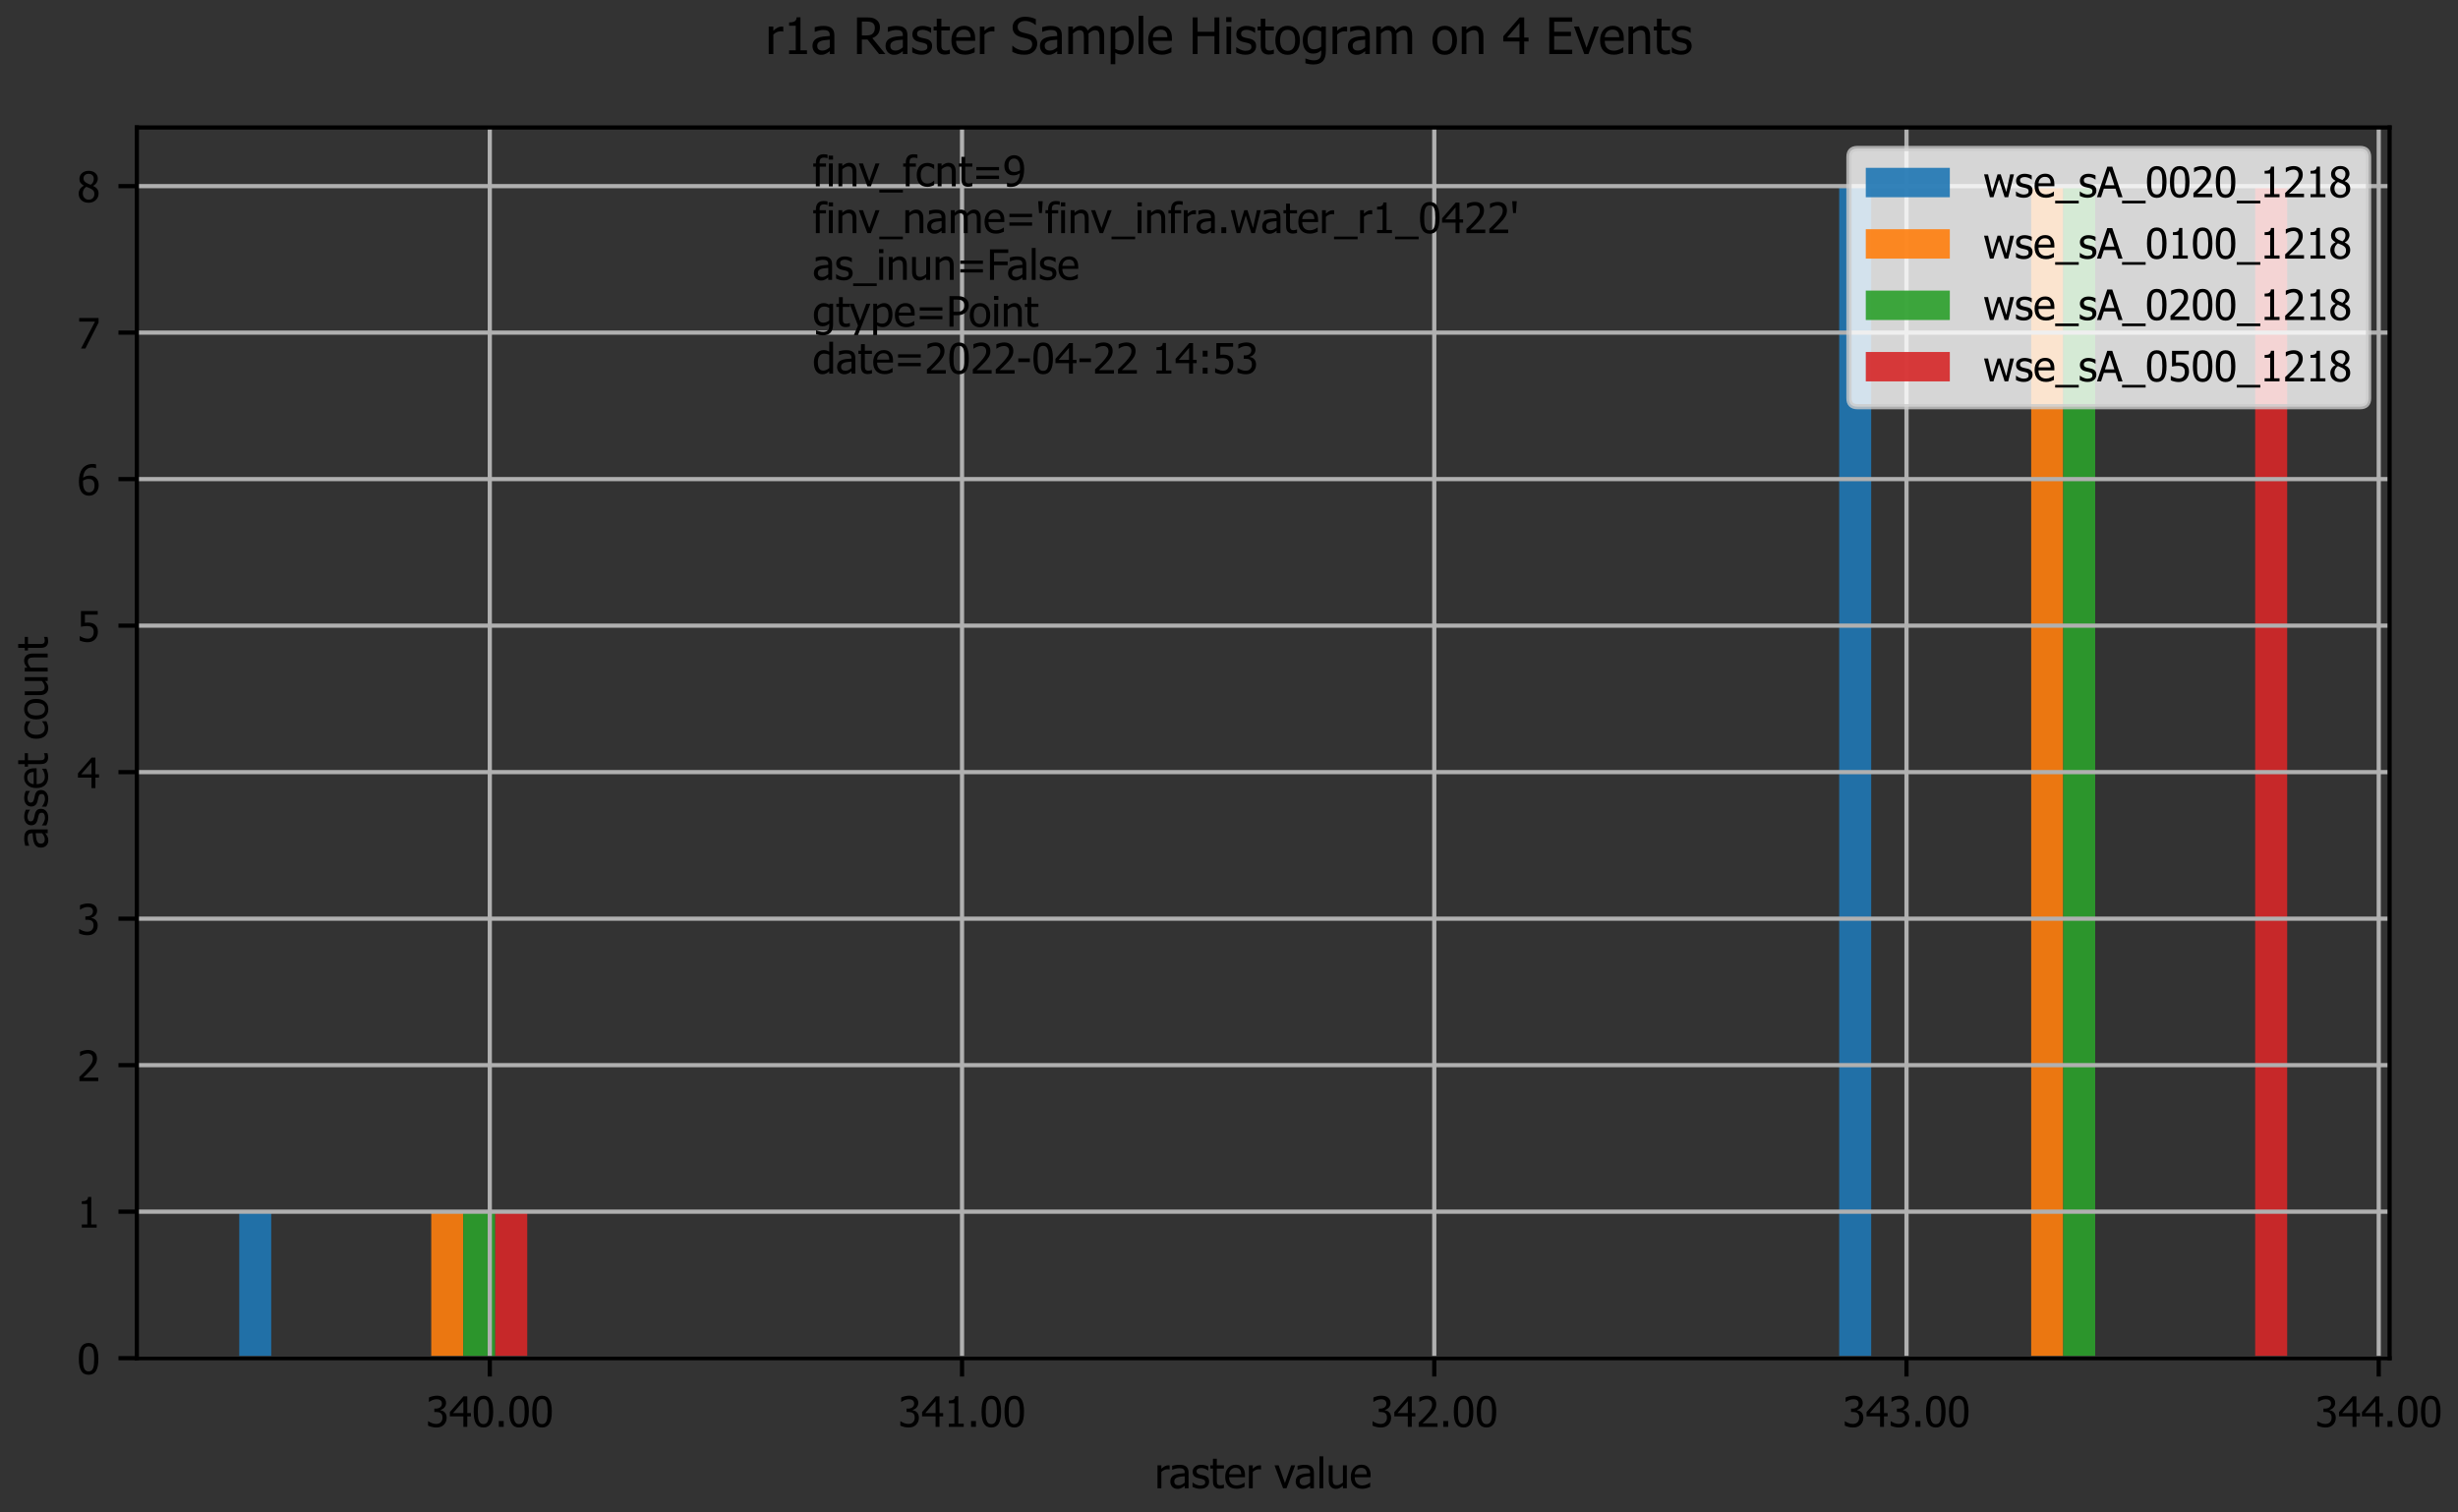 <?xml version="1.0" encoding="utf-8" standalone="no"?>
<!DOCTYPE svg PUBLIC "-//W3C//DTD SVG 1.1//EN"
  "http://www.w3.org/Graphics/SVG/1.1/DTD/svg11.dtd">
<!-- Created with matplotlib (https://matplotlib.org/) -->
<svg height="288pt" version="1.1" viewBox="0 0 468 288" width="468pt" xmlns="http://www.w3.org/2000/svg" xmlns:xlink="http://www.w3.org/1999/xlink">
 <rect x="0" y="0" width="468" height="288" fill="#333333" stroke="none"/>
 <defs>
  <style type="text/css">*{stroke-linecap:butt;stroke-linejoin:round;}</style>
 </defs>
 <g id="figure_1">
  <g id="patch_1">
   <path d="M 0 288 
L 468 288 
L 468 0 
L 0 0 
z
" style="fill:none;"/>
  </g>
  <g id="axes_1">
   <g id="patch_2">
    <path d="M 26.056 258.622 
L 454.972 258.622 
L 454.972 24.279 
L 26.056 24.279 
z
" style="fill:none;"/>
   </g>
   <g id="patch_3">
    <path clip-path="url(#p76bb794355)" d="M 45.553 258.622 
L 51.645 258.622 
L 51.645 230.724 
L 45.553 230.724 
z
" style="fill:#1f77b4;opacity:0.9;"/>
   </g>
   <g id="patch_4">
    <path clip-path="url(#p76bb794355)" d="M 76.015 258.622 
L 82.108 258.622 
L 82.108 258.622 
L 76.015 258.622 
z
" style="fill:#1f77b4;opacity:0.9;"/>
   </g>
   <g id="patch_5">
    <path clip-path="url(#p76bb794355)" d="M 106.478 258.622 
L 112.571 258.622 
L 112.571 258.622 
L 106.478 258.622 
z
" style="fill:#1f77b4;opacity:0.9;"/>
   </g>
   <g id="patch_6">
    <path clip-path="url(#p76bb794355)" d="M 136.941 258.622 
L 143.033 258.622 
L 143.033 258.622 
L 136.941 258.622 
z
" style="fill:#1f77b4;opacity:0.9;"/>
   </g>
   <g id="patch_7">
    <path clip-path="url(#p76bb794355)" d="M 167.404 258.622 
L 173.496 258.622 
L 173.496 258.622 
L 167.404 258.622 
z
" style="fill:#1f77b4;opacity:0.9;"/>
   </g>
   <g id="patch_8">
    <path clip-path="url(#p76bb794355)" d="M 197.866 258.622 
L 203.959 258.622 
L 203.959 258.622 
L 197.866 258.622 
z
" style="fill:#1f77b4;opacity:0.9;"/>
   </g>
   <g id="patch_9">
    <path clip-path="url(#p76bb794355)" d="M 228.329 258.622 
L 234.422 258.622 
L 234.422 258.622 
L 228.329 258.622 
z
" style="fill:#1f77b4;opacity:0.9;"/>
   </g>
   <g id="patch_10">
    <path clip-path="url(#p76bb794355)" d="M 258.792 258.622 
L 264.884 258.622 
L 264.884 258.622 
L 258.792 258.622 
z
" style="fill:#1f77b4;opacity:0.9;"/>
   </g>
   <g id="patch_11">
    <path clip-path="url(#p76bb794355)" d="M 289.254 258.622 
L 295.347 258.622 
L 295.347 258.622 
L 289.254 258.622 
z
" style="fill:#1f77b4;opacity:0.9;"/>
   </g>
   <g id="patch_12">
    <path clip-path="url(#p76bb794355)" d="M 319.717 258.622 
L 325.81 258.622 
L 325.81 258.622 
L 319.717 258.622 
z
" style="fill:#1f77b4;opacity:0.9;"/>
   </g>
   <g id="patch_13">
    <path clip-path="url(#p76bb794355)" d="M 350.18 258.622 
L 356.273 258.622 
L 356.273 35.438 
L 350.18 35.438 
z
" style="fill:#1f77b4;opacity:0.9;"/>
   </g>
   <g id="patch_14">
    <path clip-path="url(#p76bb794355)" d="M 380.643 258.622 
L 386.735 258.622 
L 386.735 258.622 
L 380.643 258.622 
z
" style="fill:#1f77b4;opacity:0.9;"/>
   </g>
   <g id="patch_15">
    <path clip-path="url(#p76bb794355)" d="M 411.105 258.622 
L 417.198 258.622 
L 417.198 258.622 
L 411.105 258.622 
z
" style="fill:#1f77b4;opacity:0.9;"/>
   </g>
   <g id="patch_16">
    <path clip-path="url(#p76bb794355)" d="M 51.645 258.622 
L 57.738 258.622 
L 57.738 258.622 
L 51.645 258.622 
z
" style="fill:#ff7f0e;opacity:0.9;"/>
   </g>
   <g id="patch_17">
    <path clip-path="url(#p76bb794355)" d="M 82.108 258.622 
L 88.2 258.622 
L 88.2 230.724 
L 82.108 230.724 
z
" style="fill:#ff7f0e;opacity:0.9;"/>
   </g>
   <g id="patch_18">
    <path clip-path="url(#p76bb794355)" d="M 112.571 258.622 
L 118.663 258.622 
L 118.663 258.622 
L 112.571 258.622 
z
" style="fill:#ff7f0e;opacity:0.9;"/>
   </g>
   <g id="patch_19">
    <path clip-path="url(#p76bb794355)" d="M 143.033 258.622 
L 149.126 258.622 
L 149.126 258.622 
L 143.033 258.622 
z
" style="fill:#ff7f0e;opacity:0.9;"/>
   </g>
   <g id="patch_20">
    <path clip-path="url(#p76bb794355)" d="M 173.496 258.622 
L 179.589 258.622 
L 179.589 258.622 
L 173.496 258.622 
z
" style="fill:#ff7f0e;opacity:0.9;"/>
   </g>
   <g id="patch_21">
    <path clip-path="url(#p76bb794355)" d="M 203.959 258.622 
L 210.051 258.622 
L 210.051 258.622 
L 203.959 258.622 
z
" style="fill:#ff7f0e;opacity:0.9;"/>
   </g>
   <g id="patch_22">
    <path clip-path="url(#p76bb794355)" d="M 234.422 258.622 
L 240.514 258.622 
L 240.514 258.622 
L 234.422 258.622 
z
" style="fill:#ff7f0e;opacity:0.9;"/>
   </g>
   <g id="patch_23">
    <path clip-path="url(#p76bb794355)" d="M 264.884 258.622 
L 270.977 258.622 
L 270.977 258.622 
L 264.884 258.622 
z
" style="fill:#ff7f0e;opacity:0.9;"/>
   </g>
   <g id="patch_24">
    <path clip-path="url(#p76bb794355)" d="M 295.347 258.622 
L 301.44 258.622 
L 301.44 258.622 
L 295.347 258.622 
z
" style="fill:#ff7f0e;opacity:0.9;"/>
   </g>
   <g id="patch_25">
    <path clip-path="url(#p76bb794355)" d="M 325.81 258.622 
L 331.902 258.622 
L 331.902 258.622 
L 325.81 258.622 
z
" style="fill:#ff7f0e;opacity:0.9;"/>
   </g>
   <g id="patch_26">
    <path clip-path="url(#p76bb794355)" d="M 356.273 258.622 
L 362.365 258.622 
L 362.365 258.622 
L 356.273 258.622 
z
" style="fill:#ff7f0e;opacity:0.9;"/>
   </g>
   <g id="patch_27">
    <path clip-path="url(#p76bb794355)" d="M 386.735 258.622 
L 392.828 258.622 
L 392.828 35.438 
L 386.735 35.438 
z
" style="fill:#ff7f0e;opacity:0.9;"/>
   </g>
   <g id="patch_28">
    <path clip-path="url(#p76bb794355)" d="M 417.198 258.622 
L 423.291 258.622 
L 423.291 258.622 
L 417.198 258.622 
z
" style="fill:#ff7f0e;opacity:0.9;"/>
   </g>
   <g id="patch_29">
    <path clip-path="url(#p76bb794355)" d="M 57.738 258.622 
L 63.83 258.622 
L 63.83 258.622 
L 57.738 258.622 
z
" style="fill:#2ca02c;opacity:0.9;"/>
   </g>
   <g id="patch_30">
    <path clip-path="url(#p76bb794355)" d="M 88.2 258.622 
L 94.293 258.622 
L 94.293 230.724 
L 88.2 230.724 
z
" style="fill:#2ca02c;opacity:0.9;"/>
   </g>
   <g id="patch_31">
    <path clip-path="url(#p76bb794355)" d="M 118.663 258.622 
L 124.756 258.622 
L 124.756 258.622 
L 118.663 258.622 
z
" style="fill:#2ca02c;opacity:0.9;"/>
   </g>
   <g id="patch_32">
    <path clip-path="url(#p76bb794355)" d="M 149.126 258.622 
L 155.218 258.622 
L 155.218 258.622 
L 149.126 258.622 
z
" style="fill:#2ca02c;opacity:0.9;"/>
   </g>
   <g id="patch_33">
    <path clip-path="url(#p76bb794355)" d="M 179.589 258.622 
L 185.681 258.622 
L 185.681 258.622 
L 179.589 258.622 
z
" style="fill:#2ca02c;opacity:0.9;"/>
   </g>
   <g id="patch_34">
    <path clip-path="url(#p76bb794355)" d="M 210.051 258.622 
L 216.144 258.622 
L 216.144 258.622 
L 210.051 258.622 
z
" style="fill:#2ca02c;opacity:0.9;"/>
   </g>
   <g id="patch_35">
    <path clip-path="url(#p76bb794355)" d="M 240.514 258.622 
L 246.607 258.622 
L 246.607 258.622 
L 240.514 258.622 
z
" style="fill:#2ca02c;opacity:0.9;"/>
   </g>
   <g id="patch_36">
    <path clip-path="url(#p76bb794355)" d="M 270.977 258.622 
L 277.069 258.622 
L 277.069 258.622 
L 270.977 258.622 
z
" style="fill:#2ca02c;opacity:0.9;"/>
   </g>
   <g id="patch_37">
    <path clip-path="url(#p76bb794355)" d="M 301.44 258.622 
L 307.532 258.622 
L 307.532 258.622 
L 301.44 258.622 
z
" style="fill:#2ca02c;opacity:0.9;"/>
   </g>
   <g id="patch_38">
    <path clip-path="url(#p76bb794355)" d="M 331.902 258.622 
L 337.995 258.622 
L 337.995 258.622 
L 331.902 258.622 
z
" style="fill:#2ca02c;opacity:0.9;"/>
   </g>
   <g id="patch_39">
    <path clip-path="url(#p76bb794355)" d="M 362.365 258.622 
L 368.458 258.622 
L 368.458 258.622 
L 362.365 258.622 
z
" style="fill:#2ca02c;opacity:0.9;"/>
   </g>
   <g id="patch_40">
    <path clip-path="url(#p76bb794355)" d="M 392.828 258.622 
L 398.92 258.622 
L 398.92 35.438 
L 392.828 35.438 
z
" style="fill:#2ca02c;opacity:0.9;"/>
   </g>
   <g id="patch_41">
    <path clip-path="url(#p76bb794355)" d="M 423.291 258.622 
L 429.383 258.622 
L 429.383 258.622 
L 423.291 258.622 
z
" style="fill:#2ca02c;opacity:0.9;"/>
   </g>
   <g id="patch_42">
    <path clip-path="url(#p76bb794355)" d="M 63.83 258.622 
L 69.923 258.622 
L 69.923 258.622 
L 63.83 258.622 
z
" style="fill:#d62728;opacity:0.9;"/>
   </g>
   <g id="patch_43">
    <path clip-path="url(#p76bb794355)" d="M 94.293 258.622 
L 100.386 258.622 
L 100.386 230.724 
L 94.293 230.724 
z
" style="fill:#d62728;opacity:0.9;"/>
   </g>
   <g id="patch_44">
    <path clip-path="url(#p76bb794355)" d="M 124.756 258.622 
L 130.848 258.622 
L 130.848 258.622 
L 124.756 258.622 
z
" style="fill:#d62728;opacity:0.9;"/>
   </g>
   <g id="patch_45">
    <path clip-path="url(#p76bb794355)" d="M 155.218 258.622 
L 161.311 258.622 
L 161.311 258.622 
L 155.218 258.622 
z
" style="fill:#d62728;opacity:0.9;"/>
   </g>
   <g id="patch_46">
    <path clip-path="url(#p76bb794355)" d="M 185.681 258.622 
L 191.774 258.622 
L 191.774 258.622 
L 185.681 258.622 
z
" style="fill:#d62728;opacity:0.9;"/>
   </g>
   <g id="patch_47">
    <path clip-path="url(#p76bb794355)" d="M 216.144 258.622 
L 222.236 258.622 
L 222.236 258.622 
L 216.144 258.622 
z
" style="fill:#d62728;opacity:0.9;"/>
   </g>
   <g id="patch_48">
    <path clip-path="url(#p76bb794355)" d="M 246.607 258.622 
L 252.699 258.622 
L 252.699 258.622 
L 246.607 258.622 
z
" style="fill:#d62728;opacity:0.9;"/>
   </g>
   <g id="patch_49">
    <path clip-path="url(#p76bb794355)" d="M 277.069 258.622 
L 283.162 258.622 
L 283.162 258.622 
L 277.069 258.622 
z
" style="fill:#d62728;opacity:0.9;"/>
   </g>
   <g id="patch_50">
    <path clip-path="url(#p76bb794355)" d="M 307.532 258.622 
L 313.625 258.622 
L 313.625 258.622 
L 307.532 258.622 
z
" style="fill:#d62728;opacity:0.9;"/>
   </g>
   <g id="patch_51">
    <path clip-path="url(#p76bb794355)" d="M 337.995 258.622 
L 344.087 258.622 
L 344.087 258.622 
L 337.995 258.622 
z
" style="fill:#d62728;opacity:0.9;"/>
   </g>
   <g id="patch_52">
    <path clip-path="url(#p76bb794355)" d="M 368.458 258.622 
L 374.55 258.622 
L 374.55 258.622 
L 368.458 258.622 
z
" style="fill:#d62728;opacity:0.9;"/>
   </g>
   <g id="patch_53">
    <path clip-path="url(#p76bb794355)" d="M 398.92 258.622 
L 405.013 258.622 
L 405.013 258.622 
L 398.92 258.622 
z
" style="fill:#d62728;opacity:0.9;"/>
   </g>
   <g id="patch_54">
    <path clip-path="url(#p76bb794355)" d="M 429.383 258.622 
L 435.476 258.622 
L 435.476 35.438 
L 429.383 35.438 
z
" style="fill:#d62728;opacity:0.9;"/>
   </g>
   <g id="matplotlib.axis_1">
    <g id="xtick_1">
     <g id="line2d_1">
      <path clip-path="url(#p76bb794355)" d="M 93.258 258.622 
L 93.258 24.279 
" style="fill:none;stroke:#b0b0b0;stroke-linecap:square;stroke-width:0.8;"/>
     </g>
     <g id="line2d_2">
      <defs>
       <path d="M 0 0 
L 0 3.5 
" id="ma0067b75f8" style="stroke:#000000;stroke-width:0.8;"/>
      </defs>
      <g>
       <use style="stroke:#000000;stroke-width:0.8;" x="93.258" xlink:href="#ma0067b75f8" y="258.622"/>
      </g>
     </g>
     <g id="text_1">
      <!-- 340.00 -->
      <g transform="translate(81.128 271.701)scale(0.08 -0.08)">
       <defs>
        <path d="M 24.953 65.766 
Q 22.312 65.766 19.672 65.125 
Q 17.047 64.5 14.5 63.484 
Q 12.156 62.5 10.422 61.422 
Q 8.688 60.359 7.328 59.422 
L 6.734 59.422 
L 6.734 69.734 
Q 9.906 71.438 15.344 72.828 
Q 20.797 74.219 25.734 74.219 
Q 30.672 74.219 34.344 73.219 
Q 38.031 72.219 41.016 70.125 
Q 44.234 67.781 45.875 64.453 
Q 47.516 61.141 47.516 56.688 
Q 47.516 50.688 43.547 46.141 
Q 39.594 41.609 34.078 40.375 
L 34.078 39.703 
Q 36.375 39.266 38.984 38.188 
Q 41.609 37.109 43.844 35.016 
Q 46.094 32.906 47.5 29.609 
Q 48.922 26.312 48.922 21.578 
Q 48.922 16.656 47.234 12.531 
Q 45.562 8.406 42.484 5.219 
Q 39.312 1.906 34.812 0.188 
Q 30.328 -1.516 24.609 -1.516 
Q 19.141 -1.516 13.766 -0.188 
Q 8.406 1.125 4.734 2.984 
L 4.734 13.281 
L 5.422 13.281 
Q 8.5 11.031 13.672 8.984 
Q 18.844 6.938 24.031 6.938 
Q 27 6.938 30 7.891 
Q 33.016 8.844 35.016 10.984 
Q 36.969 13.141 37.984 15.719 
Q 39.016 18.312 39.016 22.266 
Q 39.016 26.219 37.859 28.75 
Q 36.719 31.297 34.672 32.766 
Q 32.625 34.234 29.812 34.797 
Q 27 35.359 23.734 35.359 
L 19.578 35.359 
L 19.578 43.453 
L 22.797 43.453 
Q 29.391 43.453 33.516 46.578 
Q 37.641 49.703 37.641 55.672 
Q 37.641 58.406 36.562 60.375 
Q 35.5 62.359 33.844 63.531 
Q 31.984 64.797 29.734 65.281 
Q 27.484 65.766 24.953 65.766 
z
" id="Tahoma-51"/>
        <path d="M 52.094 25 
L 43.453 25 
L 43.453 0 
L 34.078 0 
L 34.078 25 
L 1.953 25 
L 1.953 35.25 
L 34.469 72.703 
L 43.453 72.703 
L 43.453 32.812 
L 52.094 32.812 
z
M 34.078 32.812 
L 34.078 61.234 
L 9.578 32.812 
z
" id="Tahoma-52"/>
        <path d="M 50.531 36.375 
Q 50.531 16.797 44.844 7.641 
Q 39.156 -1.516 27.297 -1.516 
Q 15.281 -1.516 9.656 7.812 
Q 4.047 17.141 4.047 36.281 
Q 4.047 55.953 9.734 65.062 
Q 15.438 74.172 27.297 74.172 
Q 39.312 74.172 44.922 64.75 
Q 50.531 55.328 50.531 36.375 
z
M 38.031 14.203 
Q 39.453 17.828 40.031 23.344 
Q 40.625 28.859 40.625 36.375 
Q 40.625 43.844 40.031 49.359 
Q 39.453 54.891 37.984 58.547 
Q 36.531 62.25 33.953 64.172 
Q 31.391 66.109 27.297 66.109 
Q 23.25 66.109 20.625 64.172 
Q 18.016 62.25 16.5 58.453 
Q 15.047 54.734 14.5 49.062 
Q 13.969 43.406 13.969 36.281 
Q 13.969 28.656 14.422 23.531 
Q 14.891 18.406 16.453 14.359 
Q 17.875 10.594 20.484 8.562 
Q 23.094 6.547 27.297 6.547 
Q 31.344 6.547 33.953 8.469 
Q 36.578 10.406 38.031 14.203 
z
" id="Tahoma-48"/>
        <path d="M 20.953 0 
L 9.281 0 
L 9.281 13.922 
L 20.953 13.922 
z
" id="Tahoma-46"/>
       </defs>
       <use xlink:href="#Tahoma-51"/>
       <use x="54.59" xlink:href="#Tahoma-52"/>
       <use x="109.18" xlink:href="#Tahoma-48"/>
       <use x="163.77" xlink:href="#Tahoma-46"/>
       <use x="194.043" xlink:href="#Tahoma-48"/>
       <use x="248.633" xlink:href="#Tahoma-48"/>
      </g>
     </g>
    </g>
    <g id="xtick_2">
     <g id="line2d_3">
      <path clip-path="url(#p76bb794355)" d="M 183.17 258.622 
L 183.17 24.279 
" style="fill:none;stroke:#b0b0b0;stroke-linecap:square;stroke-width:0.8;"/>
     </g>
     <g id="line2d_4">
      <g>
       <use style="stroke:#000000;stroke-width:0.8;" x="183.17" xlink:href="#ma0067b75f8" y="258.622"/>
      </g>
     </g>
     <g id="text_2">
      <!-- 341.00 -->
      <g transform="translate(171.04 271.701)scale(0.08 -0.08)">
       <defs>
        <path d="M 46.484 0 
L 11.031 0 
L 11.031 7.422 
L 24.219 7.422 
L 24.219 56.156 
L 11.031 56.156 
L 11.031 62.797 
Q 18.5 62.797 22.047 64.922 
Q 25.594 67.047 26.031 72.953 
L 33.594 72.953 
L 33.594 7.422 
L 46.484 7.422 
z
" id="Tahoma-49"/>
       </defs>
       <use xlink:href="#Tahoma-51"/>
       <use x="54.59" xlink:href="#Tahoma-52"/>
       <use x="109.18" xlink:href="#Tahoma-49"/>
       <use x="163.77" xlink:href="#Tahoma-46"/>
       <use x="194.043" xlink:href="#Tahoma-48"/>
       <use x="248.633" xlink:href="#Tahoma-48"/>
      </g>
     </g>
    </g>
    <g id="xtick_3">
     <g id="line2d_5">
      <path clip-path="url(#p76bb794355)" d="M 273.083 258.622 
L 273.083 24.279 
" style="fill:none;stroke:#b0b0b0;stroke-linecap:square;stroke-width:0.8;"/>
     </g>
     <g id="line2d_6">
      <g>
       <use style="stroke:#000000;stroke-width:0.8;" x="273.083" xlink:href="#ma0067b75f8" y="258.622"/>
      </g>
     </g>
     <g id="text_3">
      <!-- 342.00 -->
      <g transform="translate(260.953 271.701)scale(0.08 -0.08)">
       <defs>
        <path d="M 50.203 0 
L 5.328 0 
L 5.328 10.203 
Q 10.156 14.797 14.453 18.984 
Q 18.75 23.188 22.859 27.734 
Q 31.156 36.859 34.172 42.359 
Q 37.203 47.859 37.203 53.719 
Q 37.203 56.734 36.25 59.031 
Q 35.297 61.328 33.641 62.844 
Q 31.938 64.312 29.688 65.031 
Q 27.438 65.766 24.75 65.766 
Q 22.172 65.766 19.5 65.109 
Q 16.844 64.453 14.406 63.484 
Q 12.359 62.641 10.453 61.469 
Q 8.547 60.297 7.375 59.469 
L 6.844 59.469 
L 6.844 69.828 
Q 9.859 71.344 15.25 72.781 
Q 20.656 74.219 25.484 74.219 
Q 35.641 74.219 41.406 68.812 
Q 47.172 63.422 47.172 54.203 
Q 47.172 49.953 46.172 46.328 
Q 45.172 42.719 43.406 39.656 
Q 41.609 36.469 39.062 33.344 
Q 36.531 30.219 33.688 27.203 
Q 29.109 22.219 23.469 16.844 
Q 17.828 11.469 14.453 8.344 
L 50.203 8.344 
z
" id="Tahoma-50"/>
       </defs>
       <use xlink:href="#Tahoma-51"/>
       <use x="54.59" xlink:href="#Tahoma-52"/>
       <use x="109.18" xlink:href="#Tahoma-50"/>
       <use x="163.77" xlink:href="#Tahoma-46"/>
       <use x="194.043" xlink:href="#Tahoma-48"/>
       <use x="248.633" xlink:href="#Tahoma-48"/>
      </g>
     </g>
    </g>
    <g id="xtick_4">
     <g id="line2d_7">
      <path clip-path="url(#p76bb794355)" d="M 362.996 258.622 
L 362.996 24.279 
" style="fill:none;stroke:#b0b0b0;stroke-linecap:square;stroke-width:0.8;"/>
     </g>
     <g id="line2d_8">
      <g>
       <use style="stroke:#000000;stroke-width:0.8;" x="362.996" xlink:href="#ma0067b75f8" y="258.622"/>
      </g>
     </g>
     <g id="text_4">
      <!-- 343.00 -->
      <g transform="translate(350.866 271.701)scale(0.08 -0.08)">
       <use xlink:href="#Tahoma-51"/>
       <use x="54.59" xlink:href="#Tahoma-52"/>
       <use x="109.18" xlink:href="#Tahoma-51"/>
       <use x="163.77" xlink:href="#Tahoma-46"/>
       <use x="194.043" xlink:href="#Tahoma-48"/>
       <use x="248.633" xlink:href="#Tahoma-48"/>
      </g>
     </g>
    </g>
    <g id="xtick_5">
     <g id="line2d_9">
      <path clip-path="url(#p76bb794355)" d="M 452.908 258.622 
L 452.908 24.279 
" style="fill:none;stroke:#b0b0b0;stroke-linecap:square;stroke-width:0.8;"/>
     </g>
     <g id="line2d_10">
      <g>
       <use style="stroke:#000000;stroke-width:0.8;" x="452.908" xlink:href="#ma0067b75f8" y="258.622"/>
      </g>
     </g>
     <g id="text_5">
      <!-- 344.00 -->
      <g transform="translate(440.818 271.701)scale(0.08 -0.08)">
       <use xlink:href="#Tahoma-51"/>
       <use x="54.59" xlink:href="#Tahoma-52"/>
       <use x="109.18" xlink:href="#Tahoma-52"/>
       <use x="162.77" xlink:href="#Tahoma-46"/>
       <use x="193.043" xlink:href="#Tahoma-48"/>
       <use x="247.633" xlink:href="#Tahoma-48"/>
      </g>
     </g>
    </g>
    <g id="text_6">
     <!-- raster value -->
     <g transform="translate(219.856 283.39)scale(0.08 -0.08)">
      <defs>
       <path d="M 35.547 44.672 
L 35.062 44.672 
Q 34.031 44.969 32.875 45.047 
Q 31.734 45.125 30.125 45.125 
Q 26.422 45.125 22.75 43.5 
Q 19.094 41.891 15.828 38.719 
L 15.828 0 
L 6.641 0 
L 6.641 54.547 
L 15.828 54.547 
L 15.828 46.438 
Q 20.844 50.875 24.578 52.703 
Q 28.328 54.547 31.844 54.547 
Q 33.25 54.547 33.953 54.469 
Q 34.672 54.391 35.547 54.25 
z
" id="Tahoma-114"/>
       <path d="M 37.109 13.422 
L 37.109 28.562 
Q 33.844 28.266 28.828 27.75 
Q 23.828 27.25 20.75 26.312 
Q 17.094 25.203 14.703 22.875 
Q 12.312 20.562 12.312 16.406 
Q 12.312 11.719 14.938 9.328 
Q 17.578 6.938 22.656 6.938 
Q 27 6.938 30.516 8.812 
Q 34.031 10.688 37.109 13.422 
z
M 37.109 5.812 
Q 35.984 4.984 34.109 3.484 
Q 32.234 2 30.469 1.125 
Q 28.031 -0.141 25.75 -0.828 
Q 23.484 -1.516 19.391 -1.516 
Q 16.016 -1.516 12.984 -0.234 
Q 9.969 1.031 7.672 3.328 
Q 5.469 5.562 4.141 8.859 
Q 2.828 12.156 2.828 15.828 
Q 2.828 21.484 5.219 25.453 
Q 7.625 29.438 12.797 31.781 
Q 17.391 33.891 23.641 34.688 
Q 29.891 35.5 37.109 35.891 
L 37.109 37.641 
Q 37.109 40.875 36.125 42.844 
Q 35.156 44.828 33.406 45.906 
Q 31.641 47.016 29.094 47.375 
Q 26.562 47.75 23.875 47.75 
Q 20.703 47.75 16.406 46.797 
Q 12.109 45.844 7.812 44.047 
L 7.281 44.047 
L 7.281 53.375 
Q 9.812 54.109 14.547 54.984 
Q 19.281 55.859 23.922 55.859 
Q 29.547 55.859 33.391 54.984 
Q 37.25 54.109 40.328 51.812 
Q 43.312 49.562 44.766 46 
Q 46.234 42.438 46.234 37.312 
L 46.234 0 
L 37.109 0 
z
" id="Tahoma-97"/>
       <path d="M 21.391 -1.312 
Q 15.922 -1.312 11.156 0.141 
Q 6.391 1.609 3.266 3.266 
L 3.266 13.578 
L 3.766 13.578 
Q 4.938 12.641 6.516 11.516 
Q 8.109 10.406 10.75 9.188 
Q 13.094 8.109 15.891 7.281 
Q 18.703 6.453 21.734 6.453 
Q 23.922 6.453 26.406 6.953 
Q 28.906 7.469 30.125 8.25 
Q 31.844 9.375 32.594 10.641 
Q 33.344 11.922 33.344 14.453 
Q 33.344 17.719 31.562 19.375 
Q 29.781 21.047 25.25 22.172 
Q 23.484 22.609 20.656 23.188 
Q 17.828 23.781 15.438 24.469 
Q 9.188 26.266 6.344 30.047 
Q 3.516 33.844 3.516 39.203 
Q 3.516 46.578 9.078 51.219 
Q 14.656 55.859 23.875 55.859 
Q 28.422 55.859 33 54.734 
Q 37.594 53.609 40.719 51.906 
L 40.719 42.094 
L 40.234 42.094 
Q 36.719 44.875 32.391 46.484 
Q 28.078 48.094 23.688 48.094 
Q 19.141 48.094 16.016 46.188 
Q 12.891 44.281 12.891 40.438 
Q 12.891 37.016 14.75 35.328 
Q 16.609 33.641 20.703 32.562 
Q 22.75 32.031 25.266 31.516 
Q 27.781 31 30.562 30.328 
Q 36.625 28.812 39.672 25.297 
Q 42.719 21.781 42.719 15.719 
Q 42.719 12.203 41.328 9.047 
Q 39.938 5.906 37.25 3.656 
Q 34.328 1.219 30.641 -0.047 
Q 26.953 -1.312 21.391 -1.312 
z
" id="Tahoma-115"/>
       <path d="M 23.141 -1.078 
Q 15.625 -1.078 11.422 3.188 
Q 7.234 7.469 7.234 16.703 
L 7.234 46.922 
L 1.031 46.922 
L 1.031 54.547 
L 7.234 54.547 
L 7.234 70.219 
L 16.406 70.219 
L 16.406 54.547 
L 33.297 54.547 
L 33.297 46.922 
L 16.406 46.922 
L 16.406 21 
Q 16.406 16.844 16.547 14.594 
Q 16.703 12.359 17.672 10.406 
Q 18.5 8.688 20.359 7.828 
Q 22.219 6.984 25.391 6.984 
Q 27.641 6.984 29.734 7.641 
Q 31.844 8.297 32.766 8.734 
L 33.297 8.734 
L 33.297 0.484 
Q 30.719 -0.25 28.047 -0.656 
Q 25.391 -1.078 23.141 -1.078 
z
" id="Tahoma-116"/>
       <path d="M 30.328 -1.266 
Q 17.281 -1.266 10.078 6.078 
Q 2.875 13.422 2.875 26.953 
Q 2.875 40.281 9.859 48.172 
Q 16.844 56.062 28.125 56.062 
Q 33.203 56.062 37.109 54.594 
Q 41.016 53.125 43.953 50 
Q 46.875 46.875 48.438 42.359 
Q 50 37.844 50 31.297 
L 50 26.312 
L 12.203 26.312 
Q 12.203 16.797 16.984 11.766 
Q 21.781 6.734 30.219 6.734 
Q 33.25 6.734 36.156 7.422 
Q 39.062 8.109 41.406 9.188 
Q 43.891 10.297 45.594 11.344 
Q 47.312 12.406 48.438 13.328 
L 48.969 13.328 
L 48.969 3.328 
Q 47.359 2.688 44.969 1.734 
Q 42.578 0.781 40.672 0.25 
Q 37.984 -0.484 35.812 -0.875 
Q 33.641 -1.266 30.328 -1.266 
z
M 41.062 33.344 
Q 40.969 37.062 40.188 39.75 
Q 39.406 42.438 37.938 44.281 
Q 36.328 46.344 33.812 47.406 
Q 31.297 48.484 27.594 48.484 
Q 23.922 48.484 21.359 47.391 
Q 18.797 46.297 16.703 44.188 
Q 14.656 42.047 13.578 39.422 
Q 12.5 36.812 12.203 33.344 
z
" id="Tahoma-101"/>
       <path id="Tahoma-32"/>
       <path d="M 49.516 54.547 
L 28.953 0 
L 20.703 0 
L 0.297 54.547 
L 10.203 54.547 
L 25.141 12.453 
L 39.938 54.547 
z
" id="Tahoma-118"/>
       <path d="M 16.016 0 
L 6.844 0 
L 6.844 75.984 
L 16.016 75.984 
z
" id="Tahoma-108"/>
       <path d="M 49.125 0 
L 39.938 0 
L 39.938 6.062 
Q 35.688 2.344 31.875 0.406 
Q 28.078 -1.516 23.391 -1.516 
Q 19.828 -1.516 16.672 -0.344 
Q 13.531 0.828 11.188 3.375 
Q 8.844 5.906 7.547 9.766 
Q 6.25 13.625 6.25 19.141 
L 6.25 54.547 
L 15.438 54.547 
L 15.438 23.484 
Q 15.438 19.141 15.75 16.281 
Q 16.062 13.422 17.188 11.281 
Q 18.312 9.188 20.234 8.203 
Q 22.172 7.234 25.781 7.234 
Q 29.156 7.234 32.953 9.125 
Q 36.766 11.031 39.938 13.812 
L 39.938 54.547 
L 49.125 54.547 
z
" id="Tahoma-117"/>
      </defs>
      <use xlink:href="#Tahoma-114"/>
      <use x="34.285" xlink:href="#Tahoma-97"/>
      <use x="86.775" xlink:href="#Tahoma-115"/>
      <use x="131.404" xlink:href="#Tahoma-116"/>
      <use x="164.852" xlink:href="#Tahoma-101"/>
      <use x="217.488" xlink:href="#Tahoma-114"/>
      <use x="253.523" xlink:href="#Tahoma-32"/>
      <use x="284.773" xlink:href="#Tahoma-118"/>
      <use x="332.703" xlink:href="#Tahoma-97"/>
      <use x="385.193" xlink:href="#Tahoma-108"/>
      <use x="408.045" xlink:href="#Tahoma-117"/>
      <use x="463.807" xlink:href="#Tahoma-101"/>
     </g>
    </g>
   </g>
   <g id="matplotlib.axis_2">
    <g id="ytick_1">
     <g id="line2d_11">
      <path clip-path="url(#p76bb794355)" d="M 26.056 258.622 
L 454.972 258.622 
" style="fill:none;stroke:#b0b0b0;stroke-linecap:square;stroke-width:0.8;"/>
     </g>
     <g id="line2d_12">
      <defs>
       <path d="M 0 0 
L -3.5 0 
" id="m7789215650" style="stroke:#000000;stroke-width:0.8;"/>
      </defs>
      <g>
       <use style="stroke:#000000;stroke-width:0.8;" x="26.056" xlink:href="#m7789215650" y="258.622"/>
      </g>
     </g>
     <g id="text_7">
      <!-- 0 -->
      <g transform="translate(14.689 261.662)scale(0.08 -0.08)">
       <use xlink:href="#Tahoma-48"/>
      </g>
     </g>
    </g>
    <g id="ytick_2">
     <g id="line2d_13">
      <path clip-path="url(#p76bb794355)" d="M 26.056 230.724 
L 454.972 230.724 
" style="fill:none;stroke:#b0b0b0;stroke-linecap:square;stroke-width:0.8;"/>
     </g>
     <g id="line2d_14">
      <g>
       <use style="stroke:#000000;stroke-width:0.8;" x="26.056" xlink:href="#m7789215650" y="230.724"/>
      </g>
     </g>
     <g id="text_8">
      <!-- 1 -->
      <g transform="translate(14.689 233.764)scale(0.08 -0.08)">
       <use xlink:href="#Tahoma-49"/>
      </g>
     </g>
    </g>
    <g id="ytick_3">
     <g id="line2d_15">
      <path clip-path="url(#p76bb794355)" d="M 26.056 202.826 
L 454.972 202.826 
" style="fill:none;stroke:#b0b0b0;stroke-linecap:square;stroke-width:0.8;"/>
     </g>
     <g id="line2d_16">
      <g>
       <use style="stroke:#000000;stroke-width:0.8;" x="26.056" xlink:href="#m7789215650" y="202.826"/>
      </g>
     </g>
     <g id="text_9">
      <!-- 2 -->
      <g transform="translate(14.689 205.866)scale(0.08 -0.08)">
       <use xlink:href="#Tahoma-50"/>
      </g>
     </g>
    </g>
    <g id="ytick_4">
     <g id="line2d_17">
      <path clip-path="url(#p76bb794355)" d="M 26.056 174.928 
L 454.972 174.928 
" style="fill:none;stroke:#b0b0b0;stroke-linecap:square;stroke-width:0.8;"/>
     </g>
     <g id="line2d_18">
      <g>
       <use style="stroke:#000000;stroke-width:0.8;" x="26.056" xlink:href="#m7789215650" y="174.928"/>
      </g>
     </g>
     <g id="text_10">
      <!-- 3 -->
      <g transform="translate(14.689 177.968)scale(0.08 -0.08)">
       <use xlink:href="#Tahoma-51"/>
      </g>
     </g>
    </g>
    <g id="ytick_5">
     <g id="line2d_19">
      <path clip-path="url(#p76bb794355)" d="M 26.056 147.03 
L 454.972 147.03 
" style="fill:none;stroke:#b0b0b0;stroke-linecap:square;stroke-width:0.8;"/>
     </g>
     <g id="line2d_20">
      <g>
       <use style="stroke:#000000;stroke-width:0.8;" x="26.056" xlink:href="#m7789215650" y="147.03"/>
      </g>
     </g>
     <g id="text_11">
      <!-- 4 -->
      <g transform="translate(14.689 150.069)scale(0.08 -0.08)">
       <use xlink:href="#Tahoma-52"/>
      </g>
     </g>
    </g>
    <g id="ytick_6">
     <g id="line2d_21">
      <path clip-path="url(#p76bb794355)" d="M 26.056 119.132 
L 454.972 119.132 
" style="fill:none;stroke:#b0b0b0;stroke-linecap:square;stroke-width:0.8;"/>
     </g>
     <g id="line2d_22">
      <g>
       <use style="stroke:#000000;stroke-width:0.8;" x="26.056" xlink:href="#m7789215650" y="119.132"/>
      </g>
     </g>
     <g id="text_12">
      <!-- 5 -->
      <g transform="translate(14.689 122.171)scale(0.08 -0.08)">
       <defs>
        <path d="M 49.359 23.141 
Q 49.359 17.875 47.672 13.375 
Q 46 8.891 42.969 5.609 
Q 39.891 2.297 35.328 0.391 
Q 30.766 -1.516 25.094 -1.516 
Q 19.875 -1.516 14.812 -0.359 
Q 9.766 0.781 6.062 2.641 
L 6.062 12.938 
L 6.734 12.938 
Q 7.859 12.109 9.953 11.062 
Q 12.062 10.016 14.594 9.078 
Q 17.484 8.062 19.875 7.5 
Q 22.266 6.938 25.25 6.938 
Q 28.172 6.938 30.953 7.984 
Q 33.734 9.031 35.75 11.375 
Q 37.547 13.531 38.5 16.406 
Q 39.453 19.281 39.453 23.188 
Q 39.453 27.047 38.406 29.531 
Q 37.359 32.031 35.359 33.641 
Q 33.25 35.5 30.203 36.25 
Q 27.156 37.016 23.391 37.016 
Q 19.438 37.016 15.422 36.406 
Q 11.422 35.797 9.031 35.25 
L 9.031 72.703 
L 48.922 72.703 
L 48.922 64.156 
L 18.453 64.156 
L 18.453 44.828 
Q 20.219 45.016 21.922 45.109 
Q 23.641 45.219 25.047 45.219 
Q 30.609 45.219 34.469 44.281 
Q 38.328 43.359 41.891 40.672 
Q 45.516 37.938 47.438 33.828 
Q 49.359 29.734 49.359 23.141 
z
" id="Tahoma-53"/>
       </defs>
       <use xlink:href="#Tahoma-53"/>
      </g>
     </g>
    </g>
    <g id="ytick_7">
     <g id="line2d_23">
      <path clip-path="url(#p76bb794355)" d="M 26.056 91.234 
L 454.972 91.234 
" style="fill:none;stroke:#b0b0b0;stroke-linecap:square;stroke-width:0.8;"/>
     </g>
     <g id="line2d_24">
      <g>
       <use style="stroke:#000000;stroke-width:0.8;" x="26.056" xlink:href="#m7789215650" y="91.234"/>
      </g>
     </g>
     <g id="text_13">
      <!-- 6 -->
      <g transform="translate(14.689 94.273)scale(0.08 -0.08)">
       <defs>
        <path d="M 51.312 23.578 
Q 51.312 17.969 49.453 13.234 
Q 47.609 8.5 44.484 5.328 
Q 41.219 1.953 37.156 0.219 
Q 33.109 -1.516 28.219 -1.516 
Q 23.297 -1.516 19.266 0.141 
Q 15.234 1.812 12.156 5.078 
Q 8.406 9.031 6.281 15.641 
Q 4.156 22.266 4.156 31.938 
Q 4.156 41.406 6.109 49.047 
Q 8.062 56.688 12.109 62.359 
Q 16.062 67.875 22.312 70.969 
Q 28.562 74.078 36.766 74.078 
Q 39.203 74.078 41.297 73.828 
Q 43.406 73.578 45.016 73.047 
L 45.016 63.719 
L 44.578 63.719 
Q 43.266 64.453 40.766 65.062 
Q 38.281 65.672 35.453 65.672 
Q 26.375 65.672 20.781 59.547 
Q 15.188 53.422 14.156 41.359 
Q 17.625 43.797 21.281 45.109 
Q 24.953 46.438 29.297 46.438 
Q 33.547 46.438 36.734 45.578 
Q 39.938 44.734 43.406 42.141 
Q 47.406 39.109 49.359 34.469 
Q 51.312 29.828 51.312 23.578 
z
M 41.406 23.188 
Q 41.406 27.688 40.234 30.703 
Q 39.062 33.734 36.422 35.891 
Q 34.516 37.453 32.094 37.938 
Q 29.688 38.422 27.156 38.422 
Q 23.734 38.422 20.5 37.391 
Q 17.281 36.375 14.156 34.422 
Q 14.062 33.344 14.016 32.344 
Q 13.969 31.344 13.969 29.828 
Q 13.969 22.266 15.453 17.625 
Q 16.938 12.984 19.141 10.594 
Q 21.234 8.297 23.453 7.375 
Q 25.688 6.453 28.266 6.453 
Q 34.125 6.453 37.766 10.641 
Q 41.406 14.844 41.406 23.188 
z
" id="Tahoma-54"/>
       </defs>
       <use xlink:href="#Tahoma-54"/>
      </g>
     </g>
    </g>
    <g id="ytick_8">
     <g id="line2d_25">
      <path clip-path="url(#p76bb794355)" d="M 26.056 63.336 
L 454.972 63.336 
" style="fill:none;stroke:#b0b0b0;stroke-linecap:square;stroke-width:0.8;"/>
     </g>
     <g id="line2d_26">
      <g>
       <use style="stroke:#000000;stroke-width:0.8;" x="26.056" xlink:href="#m7789215650" y="63.336"/>
      </g>
     </g>
     <g id="text_14">
      <!-- 7 -->
      <g transform="translate(14.689 66.375)scale(0.08 -0.08)">
       <defs>
        <path d="M 50.984 61.812 
L 19.531 0 
L 9.125 0 
L 42.438 64.156 
L 4.828 64.156 
L 4.828 72.703 
L 50.984 72.703 
z
" id="Tahoma-55"/>
       </defs>
       <use xlink:href="#Tahoma-55"/>
      </g>
     </g>
    </g>
    <g id="ytick_9">
     <g id="line2d_27">
      <path clip-path="url(#p76bb794355)" d="M 26.056 35.438 
L 454.972 35.438 
" style="fill:none;stroke:#b0b0b0;stroke-linecap:square;stroke-width:0.8;"/>
     </g>
     <g id="line2d_28">
      <g>
       <use style="stroke:#000000;stroke-width:0.8;" x="26.056" xlink:href="#m7789215650" y="35.438"/>
      </g>
     </g>
     <g id="text_15">
      <!-- 8 -->
      <g transform="translate(14.689 38.477)scale(0.08 -0.08)">
       <defs>
        <path d="M 39.594 55.766 
Q 39.594 60.641 36.328 63.906 
Q 33.062 67.188 27.25 67.188 
Q 21.922 67.188 18.531 64.25 
Q 15.141 61.328 15.141 56.344 
Q 15.141 52.734 16.875 50.234 
Q 18.609 47.75 22.078 45.75 
Q 23.578 44.922 26.672 43.453 
Q 29.781 42 32.328 41.156 
Q 36.578 44.438 38.078 47.875 
Q 39.594 51.312 39.594 55.766 
z
M 40.969 19.344 
Q 40.969 23.828 39.203 26.469 
Q 37.453 29.109 32.422 31.844 
Q 30.766 32.766 28 33.828 
Q 25.25 34.906 21.781 36.375 
Q 17.719 33.688 15.562 29.75 
Q 13.422 25.828 13.422 20.797 
Q 13.422 14.203 17.406 9.906 
Q 21.391 5.609 27.391 5.609 
Q 33.547 5.609 37.25 9.297 
Q 40.969 12.984 40.969 19.344 
z
M 27.297 -1.656 
Q 21.875 -1.656 17.422 -0.047 
Q 12.984 1.562 9.859 4.594 
Q 6.781 7.516 5.188 11.547 
Q 3.609 15.578 3.609 20.062 
Q 3.609 25.984 6.75 30.938 
Q 9.906 35.891 15.922 38.812 
L 15.922 39.109 
Q 10.547 42.234 7.953 45.938 
Q 5.375 49.656 5.375 55.219 
Q 5.375 63.422 11.578 68.891 
Q 17.781 74.359 27.297 74.359 
Q 37.203 74.359 43.188 69.156 
Q 49.172 63.969 49.172 55.859 
Q 49.172 50.984 46.312 46.188 
Q 43.453 41.406 38.094 38.719 
L 38.094 38.422 
Q 44.438 35.453 47.703 31.203 
Q 50.984 26.953 50.984 20.266 
Q 50.984 10.938 44.219 4.641 
Q 37.453 -1.656 27.297 -1.656 
z
" id="Tahoma-56"/>
       </defs>
       <use xlink:href="#Tahoma-56"/>
      </g>
     </g>
    </g>
    <g id="text_16">
     <!-- asset count -->
     <g transform="translate(9.079 161.63)rotate(-90)scale(0.08 -0.08)">
      <defs>
       <path d="M 28.328 -1.219 
Q 22.703 -1.219 18.016 0.516 
Q 13.328 2.25 9.969 5.766 
Q 6.594 9.281 4.734 14.625 
Q 2.875 19.969 2.875 27.203 
Q 2.875 34.375 4.797 39.594 
Q 6.734 44.828 9.969 48.391 
Q 13.188 51.953 17.984 53.875 
Q 22.797 55.812 28.328 55.812 
Q 32.812 55.812 36.984 54.531 
Q 41.156 53.266 44.438 51.609 
L 44.438 41.312 
L 43.891 41.312 
Q 42.922 42.141 41.375 43.203 
Q 39.844 44.281 37.641 45.406 
Q 35.75 46.391 33.156 47.125 
Q 30.562 47.859 28.172 47.859 
Q 21.047 47.859 16.719 42.453 
Q 12.406 37.062 12.406 27.203 
Q 12.406 17.531 16.578 12.125 
Q 20.75 6.734 28.172 6.734 
Q 32.672 6.734 36.719 8.594 
Q 40.766 10.453 43.891 13.375 
L 44.438 13.375 
L 44.438 3.078 
Q 43.062 2.438 41.016 1.531 
Q 38.969 0.641 37.312 0.203 
Q 34.969 -0.484 33.109 -0.844 
Q 31.25 -1.219 28.328 -1.219 
z
" id="Tahoma-99"/>
       <path d="M 51.516 27.25 
Q 51.516 13.484 44.875 5.984 
Q 38.234 -1.516 27.203 -1.516 
Q 15.828 -1.516 9.297 6.219 
Q 2.781 13.969 2.781 27.25 
Q 2.781 40.922 9.5 48.484 
Q 16.219 56.062 27.203 56.062 
Q 38.234 56.062 44.875 48.516 
Q 51.516 40.969 51.516 27.25 
z
M 42.047 27.25 
Q 42.047 37.844 38.188 42.984 
Q 34.328 48.141 27.203 48.141 
Q 20.016 48.141 16.125 42.984 
Q 12.25 37.844 12.25 27.25 
Q 12.25 17 16.125 11.688 
Q 20.016 6.391 27.203 6.391 
Q 34.281 6.391 38.156 11.594 
Q 42.047 16.797 42.047 27.25 
z
" id="Tahoma-111"/>
       <path d="M 49.516 0 
L 40.328 0 
L 40.328 31.062 
Q 40.328 34.812 39.953 38.062 
Q 39.594 41.312 38.578 43.266 
Q 37.453 45.312 35.453 46.312 
Q 33.453 47.312 29.984 47.312 
Q 26.562 47.312 22.922 45.484 
Q 19.281 43.656 15.828 40.719 
L 15.828 0 
L 6.641 0 
L 6.641 54.547 
L 15.828 54.547 
L 15.828 48.484 
Q 19.922 52.156 23.922 54.109 
Q 27.938 56.062 32.375 56.062 
Q 40.438 56.062 44.969 50.75 
Q 49.516 45.453 49.516 35.406 
z
" id="Tahoma-110"/>
      </defs>
      <use xlink:href="#Tahoma-97"/>
      <use x="52.49" xlink:href="#Tahoma-115"/>
      <use x="97.119" xlink:href="#Tahoma-115"/>
      <use x="141.748" xlink:href="#Tahoma-101"/>
      <use x="194.385" xlink:href="#Tahoma-116"/>
      <use x="227.832" xlink:href="#Tahoma-32"/>
      <use x="259.082" xlink:href="#Tahoma-99"/>
      <use x="305.225" xlink:href="#Tahoma-111"/>
      <use x="359.521" xlink:href="#Tahoma-117"/>
      <use x="415.283" xlink:href="#Tahoma-110"/>
      <use x="471.045" xlink:href="#Tahoma-116"/>
     </g>
    </g>
   </g>
   <g id="patch_55">
    <path d="M 26.056 258.622 
L 26.056 24.279 
" style="fill:none;stroke:#000000;stroke-linecap:square;stroke-linejoin:miter;stroke-width:0.8;"/>
   </g>
   <g id="patch_56">
    <path d="M 454.972 258.622 
L 454.972 24.279 
" style="fill:none;stroke:#000000;stroke-linecap:square;stroke-linejoin:miter;stroke-width:0.8;"/>
   </g>
   <g id="patch_57">
    <path d="M 26.056 258.622 
L 454.972 258.622 
" style="fill:none;stroke:#000000;stroke-linecap:square;stroke-linejoin:miter;stroke-width:0.8;"/>
   </g>
   <g id="patch_58">
    <path d="M 26.056 24.279 
L 454.972 24.279 
" style="fill:none;stroke:#000000;stroke-linecap:square;stroke-linejoin:miter;stroke-width:0.8;"/>
   </g>
   <g id="text_17">
    <!-- finv_fcnt=9  -->
    <g transform="translate(154.731 35.487)scale(0.08 -0.08)">
     <defs>
      <path d="M 35.359 67.188 
L 34.859 67.188 
Q 33.641 67.625 31.344 68.031 
Q 29.047 68.453 27.25 68.453 
Q 21.438 68.453 18.969 65.844 
Q 16.5 63.234 16.5 56.391 
L 16.5 54.547 
L 31.688 54.547 
L 31.688 46.922 
L 16.797 46.922 
L 16.797 0 
L 7.625 0 
L 7.625 46.922 
L 1.422 46.922 
L 1.422 54.547 
L 7.625 54.547 
L 7.625 56.344 
Q 7.625 66.219 12.359 71.344 
Q 17.094 76.469 25.922 76.469 
Q 28.469 76.469 30.906 76.188 
Q 33.344 75.922 35.359 75.594 
z
" id="Tahoma-102"/>
      <path d="M 16.016 0 
L 6.844 0 
L 6.844 54.547 
L 16.016 54.547 
z
M 16.656 63.672 
L 6.203 63.672 
L 6.203 73.188 
L 16.656 73.188 
z
" id="Tahoma-105"/>
      <path d="M 55.375 -14.656 
L -0.781 -14.656 
L -0.781 -8.297 
L 55.375 -8.297 
z
" id="Tahoma-95"/>
      <path d="M 63.375 38.188 
L 9.375 38.188 
L 9.375 46 
L 63.375 46 
z
M 63.375 17.672 
L 9.375 17.672 
L 9.375 25.484 
L 63.375 25.484 
z
" id="Tahoma-61"/>
      <path d="M 40.625 42.828 
Q 40.625 50.25 39.25 54.906 
Q 37.891 59.578 35.5 62.109 
Q 33.344 64.453 31.141 65.328 
Q 28.953 66.219 26.312 66.219 
Q 20.312 66.219 16.75 61.922 
Q 13.188 57.625 13.188 49.469 
Q 13.188 44.875 14.359 41.891 
Q 15.531 38.922 18.172 36.766 
Q 20.016 35.25 22.359 34.734 
Q 24.703 34.234 27.391 34.234 
Q 30.516 34.234 34.125 35.328 
Q 37.75 36.422 40.438 38.234 
Q 40.484 38.969 40.547 40.156 
Q 40.625 41.359 40.625 42.828 
z
M 3.266 49.078 
Q 3.266 54.688 5.094 59.328 
Q 6.938 63.969 10.109 67.328 
Q 13.141 70.562 17.5 72.359 
Q 21.875 74.172 26.375 74.172 
Q 31.391 74.172 35.469 72.484 
Q 39.547 70.797 42.531 67.625 
Q 46.297 63.625 48.359 57.125 
Q 50.438 50.641 50.438 40.719 
Q 50.438 31.688 48.406 23.609 
Q 46.391 15.531 42.438 10.203 
Q 38.234 4.547 32.344 1.562 
Q 26.469 -1.422 17.828 -1.422 
Q 15.875 -1.422 13.672 -1.203 
Q 11.469 -0.984 9.578 -0.391 
L 9.578 8.938 
L 10.062 8.938 
Q 11.281 8.25 13.859 7.609 
Q 16.453 6.984 19.141 6.984 
Q 28.719 6.984 34.188 13.281 
Q 39.656 19.578 40.375 31.297 
Q 36.469 28.656 32.922 27.438 
Q 29.391 26.219 25.25 26.219 
Q 21.188 26.219 17.859 27.094 
Q 14.547 27.984 11.188 30.516 
Q 7.281 33.5 5.266 38.062 
Q 3.266 42.625 3.266 49.078 
z
" id="Tahoma-57"/>
     </defs>
     <use xlink:href="#Tahoma-102"/>
     <use x="31.836" xlink:href="#Tahoma-105"/>
     <use x="54.688" xlink:href="#Tahoma-110"/>
     <use x="109.574" xlink:href="#Tahoma-118"/>
     <use x="159.379" xlink:href="#Tahoma-95"/>
     <use x="213.969" xlink:href="#Tahoma-102"/>
     <use x="244.805" xlink:href="#Tahoma-99"/>
     <use x="290.947" xlink:href="#Tahoma-110"/>
     <use x="346.709" xlink:href="#Tahoma-116"/>
     <use x="380.156" xlink:href="#Tahoma-61"/>
     <use x="452.91" xlink:href="#Tahoma-57"/>
     <use x="507.5" xlink:href="#Tahoma-32"/>
    </g>
    <!-- finv_name='finv_infra.water_r1_0422'  -->
    <g transform="translate(154.731 44.391)scale(0.08 -0.08)">
     <defs>
      <path d="M 68.562 0 
L 68.562 31.547 
Q 68.562 35.297 68.266 38.5 
Q 67.969 41.703 67.047 43.5 
Q 66.062 45.453 64.25 46.375 
Q 62.453 47.312 59.375 47.312 
Q 56.547 47.312 53.297 45.578 
Q 50.047 43.844 46.578 40.578 
Q 46.625 39.75 46.703 38.594 
Q 46.781 37.453 46.781 35.891 
L 46.781 0 
L 37.594 0 
L 37.594 31.547 
Q 37.594 35.297 37.297 38.5 
Q 37.016 41.703 36.078 43.5 
Q 35.109 45.453 33.297 46.375 
Q 31.5 47.312 28.422 47.312 
Q 25.438 47.312 22.156 45.453 
Q 18.891 43.609 15.828 40.719 
L 15.828 0 
L 6.641 0 
L 6.641 54.547 
L 15.828 54.547 
L 15.828 48.484 
Q 19.438 52.094 22.969 54.078 
Q 26.516 56.062 30.766 56.062 
Q 35.594 56.062 39.328 53.859 
Q 43.062 51.656 45.016 46.625 
Q 49.172 51.266 53.125 53.656 
Q 57.078 56.062 61.719 56.062 
Q 65.234 56.062 68.109 54.953 
Q 71 53.859 73.141 51.422 
Q 75.344 48.922 76.531 45.203 
Q 77.734 41.5 77.734 35.891 
L 77.734 0 
z
" id="Tahoma-109"/>
      <path d="M 15.969 75.984 
L 13.875 47.703 
L 7.234 47.703 
L 5.125 75.984 
z
" id="Tahoma-39"/>
      <path d="M 72.75 54.547 
L 58.938 0 
L 50.438 0 
L 37.109 42.047 
L 23.875 0 
L 15.438 0 
L 1.469 54.547 
L 11.031 54.547 
L 20.656 12.312 
L 33.594 54.547 
L 41.156 54.547 
L 54.438 12.312 
L 63.531 54.547 
z
" id="Tahoma-119"/>
     </defs>
     <use xlink:href="#Tahoma-102"/>
     <use x="31.836" xlink:href="#Tahoma-105"/>
     <use x="54.688" xlink:href="#Tahoma-110"/>
     <use x="109.574" xlink:href="#Tahoma-118"/>
     <use x="159.379" xlink:href="#Tahoma-95"/>
     <use x="213.969" xlink:href="#Tahoma-110"/>
     <use x="269.73" xlink:href="#Tahoma-97"/>
     <use x="322.221" xlink:href="#Tahoma-109"/>
     <use x="406.205" xlink:href="#Tahoma-101"/>
     <use x="458.842" xlink:href="#Tahoma-61"/>
     <use x="531.596" xlink:href="#Tahoma-39"/>
     <use x="552.689" xlink:href="#Tahoma-102"/>
     <use x="584.525" xlink:href="#Tahoma-105"/>
     <use x="607.377" xlink:href="#Tahoma-110"/>
     <use x="662.264" xlink:href="#Tahoma-118"/>
     <use x="712.068" xlink:href="#Tahoma-95"/>
     <use x="766.658" xlink:href="#Tahoma-105"/>
     <use x="789.51" xlink:href="#Tahoma-110"/>
     <use x="845.271" xlink:href="#Tahoma-102"/>
     <use x="876.607" xlink:href="#Tahoma-114"/>
     <use x="910.893" xlink:href="#Tahoma-97"/>
     <use x="963.383" xlink:href="#Tahoma-46"/>
     <use x="993.656" xlink:href="#Tahoma-119"/>
     <use x="1067" xlink:href="#Tahoma-97"/>
     <use x="1119.49" xlink:href="#Tahoma-116"/>
     <use x="1152.938" xlink:href="#Tahoma-101"/>
     <use x="1205.574" xlink:href="#Tahoma-114"/>
     <use x="1241.609" xlink:href="#Tahoma-95"/>
     <use x="1296.199" xlink:href="#Tahoma-114"/>
     <use x="1332.234" xlink:href="#Tahoma-49"/>
     <use x="1386.824" xlink:href="#Tahoma-95"/>
     <use x="1441.414" xlink:href="#Tahoma-48"/>
     <use x="1496.004" xlink:href="#Tahoma-52"/>
     <use x="1550.594" xlink:href="#Tahoma-50"/>
     <use x="1605.184" xlink:href="#Tahoma-50"/>
     <use x="1659.773" xlink:href="#Tahoma-39"/>
     <use x="1680.867" xlink:href="#Tahoma-32"/>
    </g>
    <!-- as_inun=False  -->
    <g transform="translate(154.731 53.296)scale(0.08 -0.08)">
     <defs>
      <path d="M 50.875 64.109 
L 17.047 64.109 
L 17.047 43.609 
L 49.469 43.609 
L 49.469 35.016 
L 17.047 35.016 
L 17.047 0 
L 7.375 0 
L 7.375 72.703 
L 50.875 72.703 
z
" id="Tahoma-70"/>
     </defs>
     <use xlink:href="#Tahoma-97"/>
     <use x="52.49" xlink:href="#Tahoma-115"/>
     <use x="97.119" xlink:href="#Tahoma-95"/>
     <use x="151.709" xlink:href="#Tahoma-105"/>
     <use x="174.561" xlink:href="#Tahoma-110"/>
     <use x="230.322" xlink:href="#Tahoma-117"/>
     <use x="286.084" xlink:href="#Tahoma-110"/>
     <use x="341.846" xlink:href="#Tahoma-61"/>
     <use x="414.6" xlink:href="#Tahoma-70"/>
     <use x="462.123" xlink:href="#Tahoma-97"/>
     <use x="514.613" xlink:href="#Tahoma-108"/>
     <use x="537.465" xlink:href="#Tahoma-115"/>
     <use x="582.094" xlink:href="#Tahoma-101"/>
     <use x="634.73" xlink:href="#Tahoma-32"/>
    </g>
    <!-- gtype=Point  -->
    <g transform="translate(154.731 62.2)scale(0.08 -0.08)">
     <defs>
      <path d="M 39.453 14.797 
L 39.453 44.734 
Q 36.031 46.391 33.125 47.094 
Q 30.219 47.797 27.344 47.797 
Q 20.359 47.797 16.359 42.672 
Q 12.359 37.547 12.359 27.984 
Q 12.359 18.891 15.406 14.156 
Q 18.453 9.422 25.297 9.422 
Q 28.859 9.422 32.641 10.828 
Q 36.422 12.25 39.453 14.797 
z
M 8.594 -8.734 
Q 9.516 -9.125 11.328 -9.781 
Q 13.141 -10.453 15.438 -11.031 
Q 17.969 -11.672 20.109 -12.062 
Q 22.266 -12.453 24.812 -12.453 
Q 29.047 -12.453 32 -11.328 
Q 34.969 -10.203 36.625 -8.203 
Q 38.188 -6.203 38.812 -3.562 
Q 39.453 -0.922 39.453 2.438 
L 39.453 7.234 
Q 35.75 4 32.172 2.453 
Q 28.609 0.922 23.25 0.922 
Q 13.922 0.922 8.391 7.859 
Q 2.875 14.797 2.875 27.781 
Q 2.875 34.578 4.781 39.812 
Q 6.688 45.062 9.906 48.734 
Q 12.984 52.25 17.188 54.156 
Q 21.391 56.062 25.875 56.062 
Q 30.125 56.062 33.219 55.047 
Q 36.328 54.047 39.453 52.203 
L 39.984 54.547 
L 48.641 54.547 
L 48.641 6.203 
Q 48.641 -7.672 42.578 -14.156 
Q 36.531 -20.656 24.078 -20.656 
Q 20.062 -20.656 15.891 -20.016 
Q 11.719 -19.391 8.109 -18.312 
L 8.109 -8.734 
z
" id="Tahoma-103"/>
      <path d="M 49.516 54.547 
L 20.172 -20.125 
L 10.359 -20.125 
L 20.125 2.641 
L 0.297 54.547 
L 10.203 54.547 
L 25.094 14.156 
L 39.938 54.547 
z
" id="Tahoma-121"/>
      <path d="M 52.391 28.719 
Q 52.391 15.094 45.875 7 
Q 39.359 -1.078 29.391 -1.078 
Q 25.344 -1.078 22.219 -0.141 
Q 19.094 0.781 15.828 2.734 
L 15.828 -20.125 
L 6.641 -20.125 
L 6.641 54.547 
L 15.828 54.547 
L 15.828 48.828 
Q 19.234 51.906 23.406 53.984 
Q 27.594 56.062 32.516 56.062 
Q 41.891 56.062 47.141 48.641 
Q 52.391 41.219 52.391 28.719 
z
M 42.922 27.688 
Q 42.922 37.016 39.938 42.156 
Q 36.969 47.312 30.281 47.312 
Q 26.375 47.312 22.734 45.578 
Q 19.094 43.844 15.828 41.109 
L 15.828 10.203 
Q 19.438 8.453 22 7.812 
Q 24.562 7.172 27.875 7.172 
Q 35.016 7.172 38.969 12.391 
Q 42.922 17.625 42.922 27.688 
z
" id="Tahoma-112"/>
      <path d="M 53.266 50.781 
Q 53.266 46.047 51.578 41.812 
Q 49.906 37.594 46.922 34.625 
Q 43.172 30.906 38.094 29 
Q 33.016 27.094 25.25 27.094 
L 17.047 27.094 
L 17.047 0 
L 7.375 0 
L 7.375 72.703 
L 25.641 72.703 
Q 32.078 72.703 36.609 71.625 
Q 41.156 70.562 44.625 68.172 
Q 48.688 65.375 50.969 61.109 
Q 53.266 56.844 53.266 50.781 
z
M 43.219 50.531 
Q 43.219 54.297 41.922 57.078 
Q 40.625 59.859 37.984 61.625 
Q 35.688 63.141 32.641 63.766 
Q 29.594 64.406 25.047 64.406 
L 17.047 64.406 
L 17.047 35.359 
L 23.641 35.359 
Q 29.5 35.359 33.109 36.297 
Q 36.719 37.25 39.109 39.703 
Q 41.266 41.891 42.234 44.484 
Q 43.219 47.078 43.219 50.531 
z
" id="Tahoma-80"/>
     </defs>
     <use xlink:href="#Tahoma-103"/>
     <use x="55.273" xlink:href="#Tahoma-116"/>
     <use x="87.721" xlink:href="#Tahoma-121"/>
     <use x="137.525" xlink:href="#Tahoma-112"/>
     <use x="192.799" xlink:href="#Tahoma-101"/>
     <use x="245.436" xlink:href="#Tahoma-61"/>
     <use x="318.189" xlink:href="#Tahoma-80"/>
     <use x="371.066" xlink:href="#Tahoma-111"/>
     <use x="425.363" xlink:href="#Tahoma-105"/>
     <use x="448.215" xlink:href="#Tahoma-110"/>
     <use x="503.977" xlink:href="#Tahoma-116"/>
     <use x="537.424" xlink:href="#Tahoma-32"/>
    </g>
    <!-- date=2022-04-22 14:53 -->
    <g transform="translate(154.731 71.147)scale(0.08 -0.08)">
     <defs>
      <path d="M 48.641 0 
L 39.453 0 
L 39.453 5.562 
Q 37.312 3.766 35.75 2.594 
Q 34.188 1.422 32.078 0.438 
Q 30.125 -0.484 28.016 -1 
Q 25.922 -1.516 23.141 -1.516 
Q 18.703 -1.516 14.922 0.344 
Q 11.141 2.203 8.5 5.766 
Q 5.812 9.375 4.344 14.672 
Q 2.875 19.969 2.875 26.859 
Q 2.875 34.031 4.734 39.281 
Q 6.594 44.531 9.859 48.438 
Q 12.844 52 17.062 54.031 
Q 21.297 56.062 25.922 56.062 
Q 30.031 56.062 33.047 55.156 
Q 36.078 54.25 39.453 52.344 
L 39.453 75.984 
L 48.641 75.984 
z
M 39.453 13.281 
L 39.453 44.734 
Q 36.031 46.391 33.312 47.016 
Q 30.609 47.656 27.438 47.656 
Q 20.359 47.656 16.359 42.359 
Q 12.359 37.062 12.359 27.047 
Q 12.359 17.438 15.422 12.328 
Q 18.5 7.234 25.297 7.234 
Q 28.906 7.234 32.562 8.859 
Q 36.234 10.5 39.453 13.281 
z
" id="Tahoma-100"/>
      <path d="M 31.938 27.391 
L 4.391 27.391 
L 4.391 36.234 
L 31.938 36.234 
z
" id="Tahoma-45"/>
      <path d="M 23.531 40.625 
L 11.859 40.625 
L 11.859 54.547 
L 23.531 54.547 
z
M 23.531 0 
L 11.859 0 
L 11.859 13.922 
L 23.531 13.922 
z
" id="Tahoma-58"/>
     </defs>
     <use xlink:href="#Tahoma-100"/>
     <use x="55.273" xlink:href="#Tahoma-97"/>
     <use x="107.764" xlink:href="#Tahoma-116"/>
     <use x="141.211" xlink:href="#Tahoma-101"/>
     <use x="193.848" xlink:href="#Tahoma-61"/>
     <use x="266.602" xlink:href="#Tahoma-50"/>
     <use x="321.191" xlink:href="#Tahoma-48"/>
     <use x="375.781" xlink:href="#Tahoma-50"/>
     <use x="430.371" xlink:href="#Tahoma-50"/>
     <use x="484.961" xlink:href="#Tahoma-45"/>
     <use x="521.289" xlink:href="#Tahoma-48"/>
     <use x="575.879" xlink:href="#Tahoma-52"/>
     <use x="630.469" xlink:href="#Tahoma-45"/>
     <use x="666.797" xlink:href="#Tahoma-50"/>
     <use x="721.387" xlink:href="#Tahoma-50"/>
     <use x="775.977" xlink:href="#Tahoma-32"/>
     <use x="807.227" xlink:href="#Tahoma-49"/>
     <use x="861.816" xlink:href="#Tahoma-52"/>
     <use x="916.406" xlink:href="#Tahoma-58"/>
     <use x="951.758" xlink:href="#Tahoma-53"/>
     <use x="1006.348" xlink:href="#Tahoma-51"/>
    </g>
   </g>
   <g id="legend_1">
    <g id="patch_59">
     <path d="M 353.643 77.434 
L 449.372 77.434 
Q 450.972 77.434 450.972 75.834 
L 450.972 29.879 
Q 450.972 28.279 449.372 28.279 
L 353.643 28.279 
Q 352.043 28.279 352.043 29.879 
L 352.043 75.834 
Q 352.043 77.434 353.643 77.434 
z
" style="fill:#ffffff;opacity:0.8;stroke:#cccccc;stroke-linejoin:miter;"/>
    </g>
    <g id="patch_60">
     <path d="M 355.243 37.557 
L 371.243 37.557 
L 371.243 31.957 
L 355.243 31.957 
z
" style="fill:#1f77b4;opacity:0.9;"/>
    </g>
    <g id="text_18">
     <!-- wse_sA_0020_1218 -->
     <g transform="translate(377.643 37.557)scale(0.08 -0.08)">
      <defs>
       <path d="M -0.484 0 
L 24.031 72.703 
L 35.938 72.703 
L 60.453 0 
L 50.25 0 
L 43.656 20.312 
L 15.875 20.312 
L 9.281 0 
z
M 40.969 28.562 
L 29.734 62.844 
L 18.562 28.562 
z
" id="Tahoma-65"/>
      </defs>
      <use xlink:href="#Tahoma-119"/>
      <use x="74.219" xlink:href="#Tahoma-115"/>
      <use x="118.848" xlink:href="#Tahoma-101"/>
      <use x="171.484" xlink:href="#Tahoma-95"/>
      <use x="226.074" xlink:href="#Tahoma-115"/>
      <use x="270.703" xlink:href="#Tahoma-65"/>
      <use x="330.664" xlink:href="#Tahoma-95"/>
      <use x="385.254" xlink:href="#Tahoma-48"/>
      <use x="439.844" xlink:href="#Tahoma-48"/>
      <use x="494.434" xlink:href="#Tahoma-50"/>
      <use x="549.023" xlink:href="#Tahoma-48"/>
      <use x="603.613" xlink:href="#Tahoma-95"/>
      <use x="658.203" xlink:href="#Tahoma-49"/>
      <use x="712.793" xlink:href="#Tahoma-50"/>
      <use x="767.383" xlink:href="#Tahoma-49"/>
      <use x="821.973" xlink:href="#Tahoma-56"/>
     </g>
    </g>
    <g id="patch_61">
     <path d="M 355.243 49.246 
L 371.243 49.246 
L 371.243 43.646 
L 355.243 43.646 
z
" style="fill:#ff7f0e;opacity:0.9;"/>
    </g>
    <g id="text_19">
     <!-- wse_sA_0100_1218 -->
     <g transform="translate(377.643 49.246)scale(0.08 -0.08)">
      <use xlink:href="#Tahoma-119"/>
      <use x="74.219" xlink:href="#Tahoma-115"/>
      <use x="118.848" xlink:href="#Tahoma-101"/>
      <use x="171.484" xlink:href="#Tahoma-95"/>
      <use x="226.074" xlink:href="#Tahoma-115"/>
      <use x="270.703" xlink:href="#Tahoma-65"/>
      <use x="330.664" xlink:href="#Tahoma-95"/>
      <use x="385.254" xlink:href="#Tahoma-48"/>
      <use x="439.844" xlink:href="#Tahoma-49"/>
      <use x="494.434" xlink:href="#Tahoma-48"/>
      <use x="549.023" xlink:href="#Tahoma-48"/>
      <use x="603.613" xlink:href="#Tahoma-95"/>
      <use x="658.203" xlink:href="#Tahoma-49"/>
      <use x="712.793" xlink:href="#Tahoma-50"/>
      <use x="767.383" xlink:href="#Tahoma-49"/>
      <use x="821.973" xlink:href="#Tahoma-56"/>
     </g>
    </g>
    <g id="patch_62">
     <path d="M 355.243 60.935 
L 371.243 60.935 
L 371.243 55.335 
L 355.243 55.335 
z
" style="fill:#2ca02c;opacity:0.9;"/>
    </g>
    <g id="text_20">
     <!-- wse_sA_0200_1218 -->
     <g transform="translate(377.643 60.935)scale(0.08 -0.08)">
      <use xlink:href="#Tahoma-119"/>
      <use x="74.219" xlink:href="#Tahoma-115"/>
      <use x="118.848" xlink:href="#Tahoma-101"/>
      <use x="171.484" xlink:href="#Tahoma-95"/>
      <use x="226.074" xlink:href="#Tahoma-115"/>
      <use x="270.703" xlink:href="#Tahoma-65"/>
      <use x="330.664" xlink:href="#Tahoma-95"/>
      <use x="385.254" xlink:href="#Tahoma-48"/>
      <use x="439.844" xlink:href="#Tahoma-50"/>
      <use x="494.434" xlink:href="#Tahoma-48"/>
      <use x="549.023" xlink:href="#Tahoma-48"/>
      <use x="603.613" xlink:href="#Tahoma-95"/>
      <use x="658.203" xlink:href="#Tahoma-49"/>
      <use x="712.793" xlink:href="#Tahoma-50"/>
      <use x="767.383" xlink:href="#Tahoma-49"/>
      <use x="821.973" xlink:href="#Tahoma-56"/>
     </g>
    </g>
    <g id="patch_63">
     <path d="M 355.243 72.624 
L 371.243 72.624 
L 371.243 67.024 
L 355.243 67.024 
z
" style="fill:#d62728;opacity:0.9;"/>
    </g>
    <g id="text_21">
     <!-- wse_sA_0500_1218 -->
     <g transform="translate(377.643 72.624)scale(0.08 -0.08)">
      <use xlink:href="#Tahoma-119"/>
      <use x="74.219" xlink:href="#Tahoma-115"/>
      <use x="118.848" xlink:href="#Tahoma-101"/>
      <use x="171.484" xlink:href="#Tahoma-95"/>
      <use x="226.074" xlink:href="#Tahoma-115"/>
      <use x="270.703" xlink:href="#Tahoma-65"/>
      <use x="330.664" xlink:href="#Tahoma-95"/>
      <use x="385.254" xlink:href="#Tahoma-48"/>
      <use x="439.844" xlink:href="#Tahoma-53"/>
      <use x="494.434" xlink:href="#Tahoma-48"/>
      <use x="549.023" xlink:href="#Tahoma-48"/>
      <use x="603.613" xlink:href="#Tahoma-95"/>
      <use x="658.203" xlink:href="#Tahoma-49"/>
      <use x="712.793" xlink:href="#Tahoma-50"/>
      <use x="767.383" xlink:href="#Tahoma-49"/>
      <use x="821.973" xlink:href="#Tahoma-56"/>
     </g>
    </g>
   </g>
  </g>
  <g id="text_22">
   <!-- r1a Raster Sample Histogram on 4 Events -->
   <g transform="translate(145.723 10.295)scale(0.096 -0.096)">
    <defs>
     <path d="M 63.672 0 
L 51.125 0 
L 28.078 28.906 
L 17.047 28.906 
L 17.047 0 
L 7.375 0 
L 7.375 72.703 
L 26.125 72.703 
Q 32.375 72.703 36.594 72.016 
Q 40.828 71.344 44.625 68.844 
Q 48.438 66.406 50.656 62.547 
Q 52.875 58.688 52.875 52.984 
Q 52.875 44.969 48.828 39.594 
Q 44.781 34.234 37.797 31.641 
z
M 42.781 52.25 
Q 42.781 55.422 41.656 57.891 
Q 40.531 60.359 38.188 61.922 
Q 36.141 63.281 33.406 63.844 
Q 30.672 64.406 26.609 64.406 
L 17.047 64.406 
L 17.047 36.969 
L 25.531 36.969 
Q 29.688 36.969 33 37.688 
Q 36.328 38.422 38.672 40.719 
Q 40.766 42.781 41.766 45.609 
Q 42.781 48.438 42.781 52.25 
z
" id="Tahoma-82"/>
     <path d="M 27.641 -1.312 
Q 19.734 -1.312 14.188 0.312 
Q 8.641 1.953 3.766 4.344 
L 3.766 16.453 
L 4.438 16.453 
Q 9.234 11.969 15.281 9.5 
Q 21.344 7.031 26.953 7.031 
Q 34.969 7.031 39.062 10.375 
Q 43.172 13.719 43.172 19.188 
Q 43.172 23.531 41.016 26.266 
Q 38.875 29 34.188 30.328 
Q 30.812 31.297 28.031 31.922 
Q 25.25 32.562 21.047 33.641 
Q 17.281 34.625 14.297 36.125 
Q 11.328 37.641 9.031 40.094 
Q 6.781 42.484 5.531 45.719 
Q 4.297 48.969 4.297 53.219 
Q 4.297 62.062 11.172 68.047 
Q 18.062 74.031 28.766 74.031 
Q 34.859 74.031 40.297 72.797 
Q 45.75 71.578 50.391 69.344 
L 50.391 57.766 
L 49.656 57.766 
Q 46.188 60.938 40.766 63.297 
Q 35.359 65.672 29.391 65.672 
Q 22.656 65.672 18.5 62.516 
Q 14.359 59.375 14.359 54.25 
Q 14.359 49.609 16.797 46.875 
Q 19.234 44.141 23.875 42.875 
Q 26.953 42.047 31.391 40.984 
Q 35.844 39.938 38.766 39.062 
Q 46.297 36.766 49.75 32.125 
Q 53.219 27.484 53.219 20.703 
Q 53.219 16.453 51.484 12.297 
Q 49.75 8.156 46.625 5.281 
Q 43.109 2.094 38.688 0.391 
Q 34.281 -1.312 27.641 -1.312 
z
" id="Tahoma-83"/>
     <path d="M 60.156 0 
L 50.484 0 
L 50.484 35.594 
L 17.047 35.594 
L 17.047 0 
L 7.375 0 
L 7.375 72.703 
L 17.047 72.703 
L 17.047 44.188 
L 50.484 44.188 
L 50.484 72.703 
L 60.156 72.703 
z
" id="Tahoma-72"/>
     <path d="M 7.375 0 
L 7.375 72.703 
L 52.828 72.703 
L 52.828 64.109 
L 17.047 64.109 
L 17.047 44.188 
L 50.391 44.188 
L 50.391 35.594 
L 17.047 35.594 
L 17.047 8.594 
L 52.828 8.594 
L 52.828 0 
z
" id="Tahoma-69"/>
    </defs>
    <use xlink:href="#Tahoma-114"/>
    <use x="36.035" xlink:href="#Tahoma-49"/>
    <use x="90.625" xlink:href="#Tahoma-97"/>
    <use x="143.115" xlink:href="#Tahoma-32"/>
    <use x="174.365" xlink:href="#Tahoma-82"/>
    <use x="235.551" xlink:href="#Tahoma-97"/>
    <use x="288.041" xlink:href="#Tahoma-115"/>
    <use x="332.67" xlink:href="#Tahoma-116"/>
    <use x="366.117" xlink:href="#Tahoma-101"/>
    <use x="418.754" xlink:href="#Tahoma-114"/>
    <use x="454.789" xlink:href="#Tahoma-32"/>
    <use x="486.039" xlink:href="#Tahoma-83"/>
    <use x="541.752" xlink:href="#Tahoma-97"/>
    <use x="594.242" xlink:href="#Tahoma-109"/>
    <use x="678.227" xlink:href="#Tahoma-112"/>
    <use x="733.5" xlink:href="#Tahoma-108"/>
    <use x="756.352" xlink:href="#Tahoma-101"/>
    <use x="808.988" xlink:href="#Tahoma-32"/>
    <use x="840.238" xlink:href="#Tahoma-72"/>
    <use x="907.768" xlink:href="#Tahoma-105"/>
    <use x="930.619" xlink:href="#Tahoma-115"/>
    <use x="975.248" xlink:href="#Tahoma-116"/>
    <use x="1008.695" xlink:href="#Tahoma-111"/>
    <use x="1062.992" xlink:href="#Tahoma-103"/>
    <use x="1118.266" xlink:href="#Tahoma-114"/>
    <use x="1152.551" xlink:href="#Tahoma-97"/>
    <use x="1205.041" xlink:href="#Tahoma-109"/>
    <use x="1289.025" xlink:href="#Tahoma-32"/>
    <use x="1320.275" xlink:href="#Tahoma-111"/>
    <use x="1374.572" xlink:href="#Tahoma-110"/>
    <use x="1430.334" xlink:href="#Tahoma-32"/>
    <use x="1461.584" xlink:href="#Tahoma-52"/>
    <use x="1516.174" xlink:href="#Tahoma-32"/>
    <use x="1547.424" xlink:href="#Tahoma-69"/>
    <use x="1603.527" xlink:href="#Tahoma-118"/>
    <use x="1652.582" xlink:href="#Tahoma-101"/>
    <use x="1705.219" xlink:href="#Tahoma-110"/>
    <use x="1760.98" xlink:href="#Tahoma-116"/>
    <use x="1794.428" xlink:href="#Tahoma-115"/>
   </g>
  </g>
 </g>
 <defs>
  <clipPath id="p76bb794355">
   <rect height="234.344" width="428.915" x="26.056" y="24.279"/>
  </clipPath>
 </defs>
</svg>

